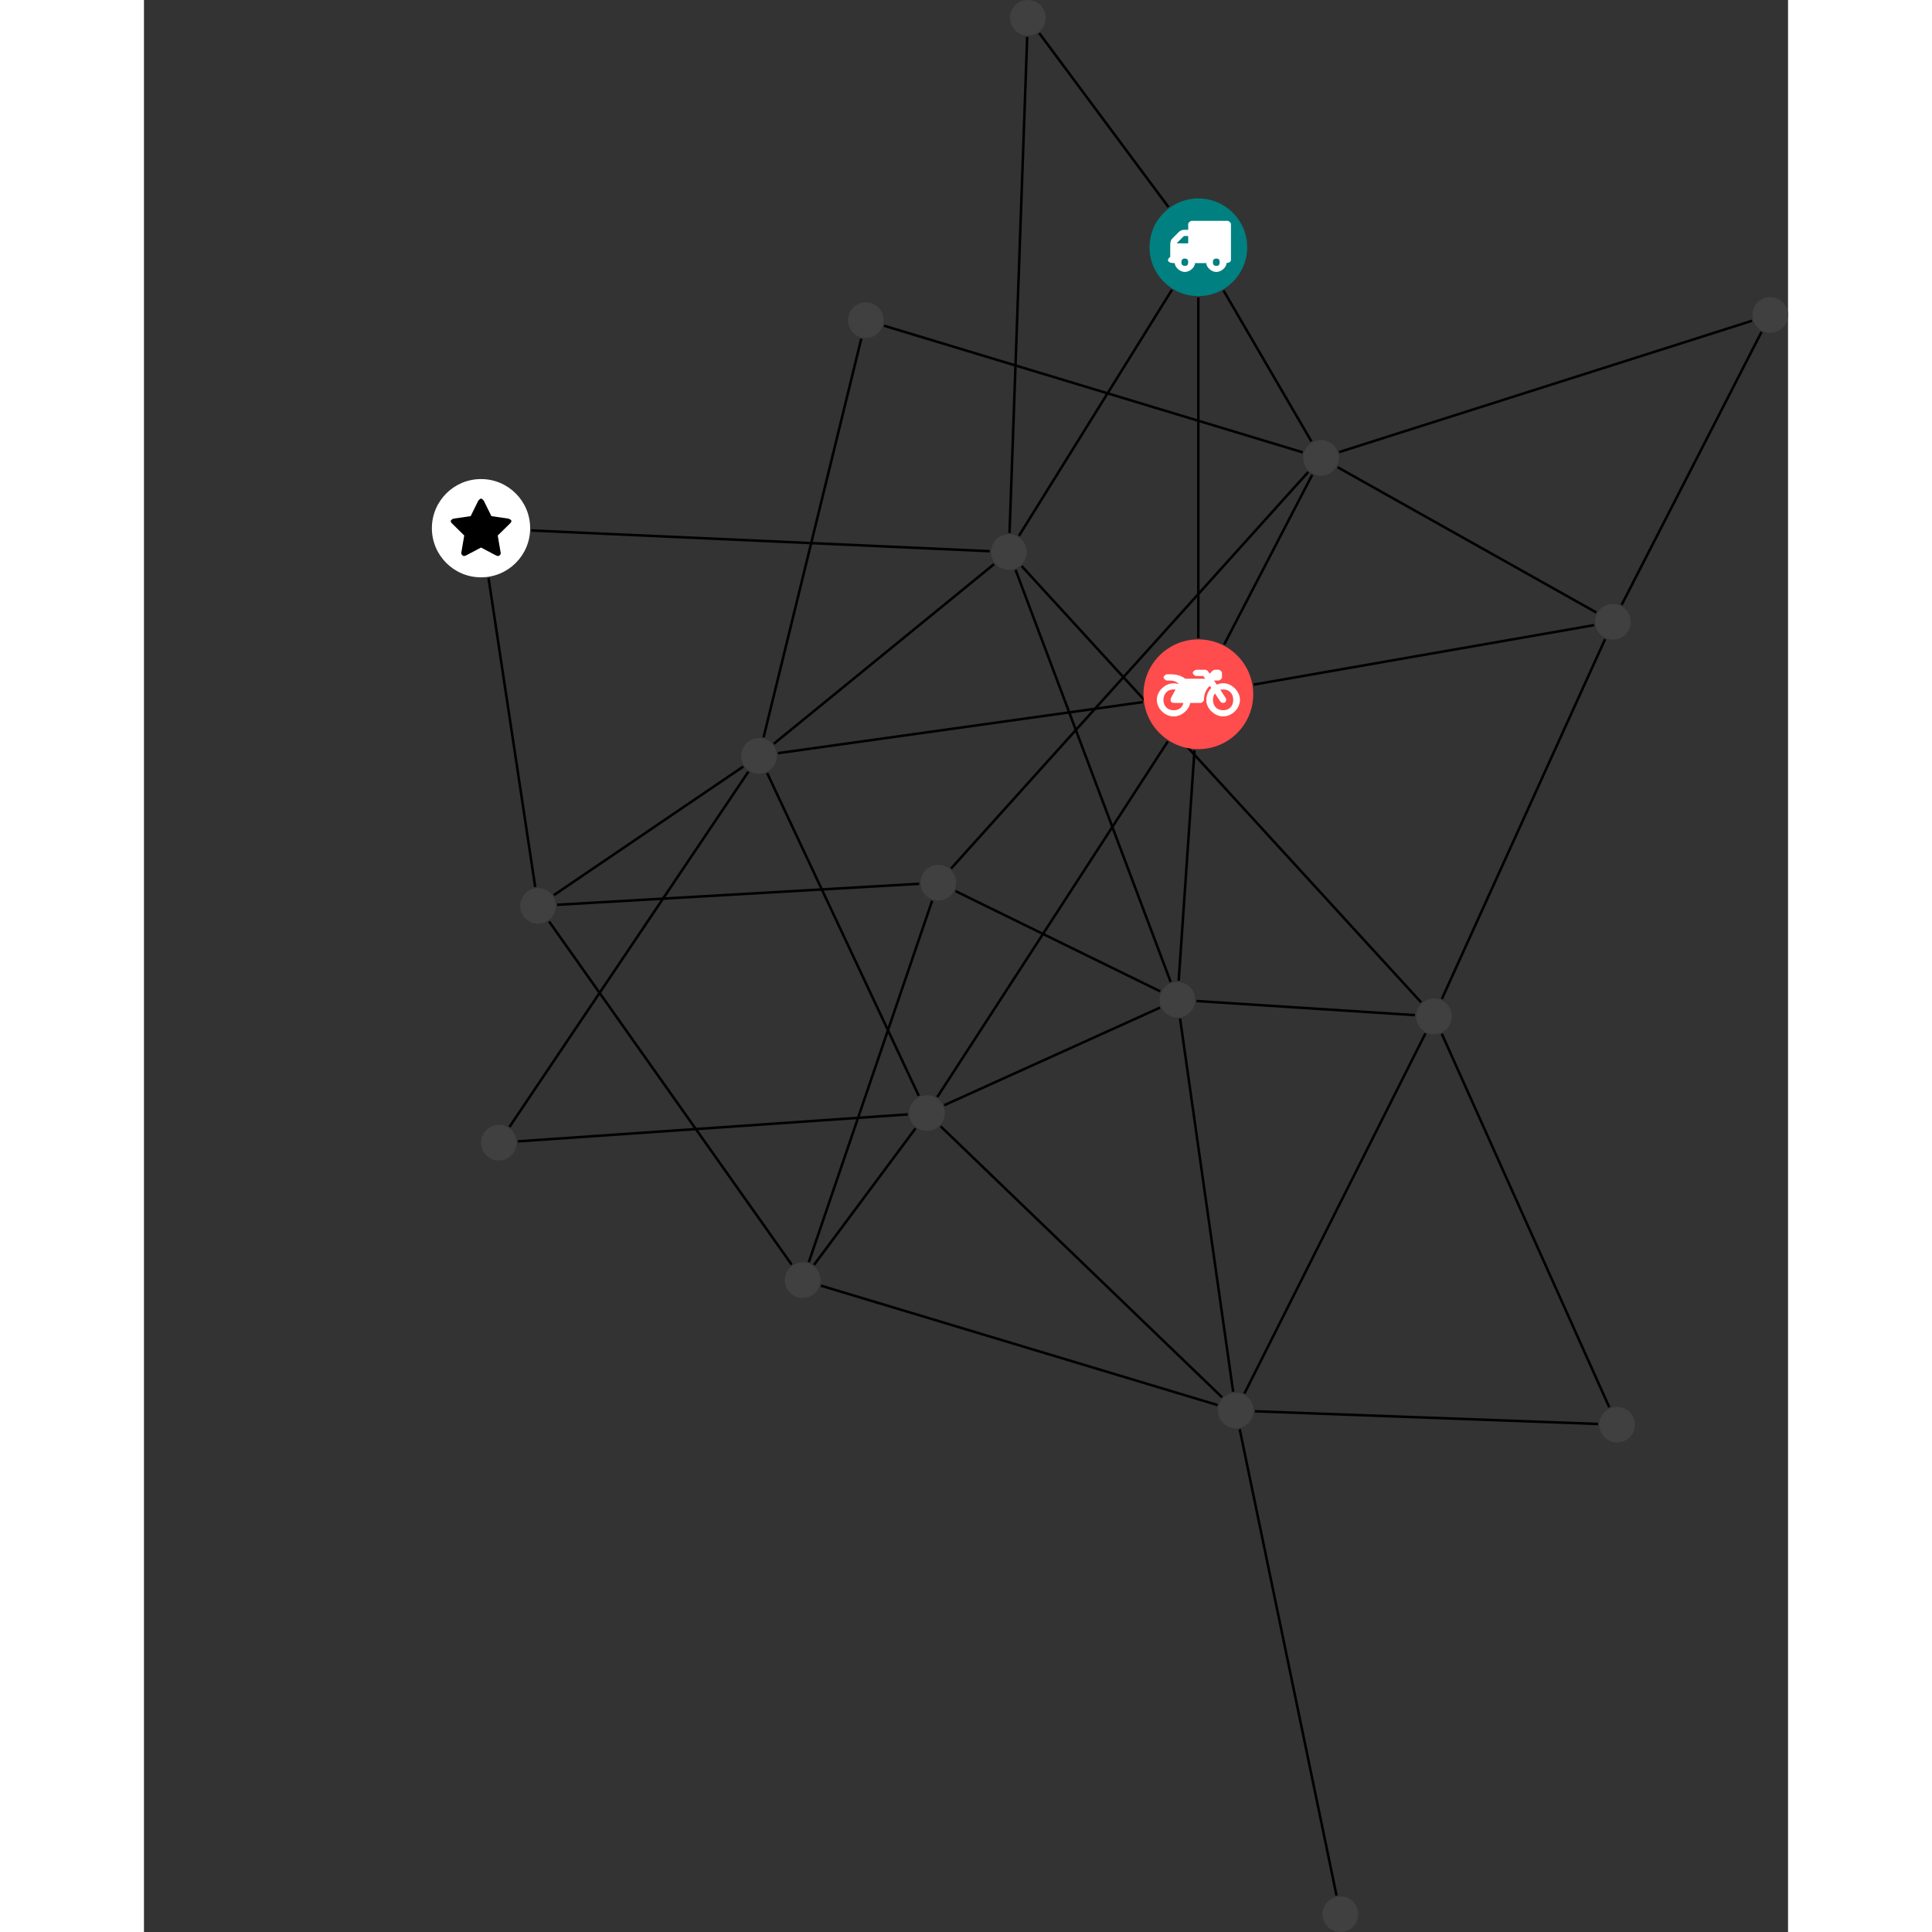 <?xml version="1.0" encoding="UTF-8"?>
<svg xmlns="http://www.w3.org/2000/svg" xmlns:xlink="http://www.w3.org/1999/xlink" width="305.711pt" height="305.711pt" viewBox="-45.559 0.000 260.151 305.711" version="1.1">
<rect x="-45.559" y="0.000" width="260.151" height="305.711" fill="#333333" stroke="none"/>
<defs>
<g>
<symbol overflow="visible" id="glyph0-0">
<path style="stroke:none;" d="M 1.422 -0.75 L 1.422 -7.922 L 3.562 -7.922 L 3.562 -0.891 L 1.422 -0.891 Z M 0.625 0 L 4.531 0 L 4.531 -8.812 L 0.438 -8.812 L 0.438 0 Z M 0.625 0 "/>
</symbol>
<symbol overflow="visible" id="glyph0-1">
<path style="stroke:none;" d="M 3.375 -0.844 C 3.375 -0.453 3.234 -0.266 2.844 -0.266 C 2.469 -0.266 2.297 -0.453 2.297 -0.844 C 2.297 -1.219 2.469 -1.422 2.844 -1.422 C 3.234 -1.422 3.375 -1.219 3.375 -0.844 Z M 1.594 -3.688 L 1.594 -3.859 C 1.594 -3.875 1.578 -3.875 1.594 -3.891 L 2.688 -4.969 C 2.703 -5 2.656 -4.984 2.688 -4.984 L 3.375 -4.984 L 3.375 -3.828 L 1.594 -3.828 Z M 8.359 -0.844 C 8.359 -0.453 8.219 -0.266 7.828 -0.266 C 7.453 -0.266 7.281 -0.453 7.281 -0.844 C 7.281 -1.219 7.453 -1.422 7.828 -1.422 C 8.219 -1.422 8.359 -1.219 8.359 -0.844 Z M 10.141 -6.891 C 10.141 -7.094 9.812 -7.391 9.609 -7.391 L 3.922 -7.391 C 3.719 -7.391 3.375 -7.094 3.375 -6.891 L 3.375 -5.969 L 2.672 -5.969 C 2.469 -5.969 2.078 -5.812 1.938 -5.672 L 0.844 -4.578 C 0.531 -4.266 0.531 -3.734 0.531 -3.328 L 0.531 -1.688 C 0.516 -1.688 0.172 -1.391 0.172 -1.203 C 0.172 -0.781 0.781 -0.703 1.062 -0.703 L 1.25 -0.703 C 1.25 -0.047 2.062 0.703 2.844 0.703 C 3.641 0.703 4.453 -0.047 4.453 -0.703 L 6.234 -0.703 C 6.234 -0.047 7.047 0.703 7.828 0.703 C 8.625 0.703 9.438 -0.047 9.438 -0.703 C 9.547 -0.703 10.141 -0.781 10.141 -1.203 Z M 10.141 -6.891 "/>
</symbol>
<symbol overflow="visible" id="glyph0-2">
<path style="stroke:none;" d="M 12.969 -2.906 C 12.844 -3.984 11.859 -5.016 10.781 -5.219 C 10.234 -5.328 9.703 -5.219 9.328 -5.031 L 8.875 -5.688 L 9.609 -5.688 C 9.812 -5.688 10.141 -5.984 10.141 -6.188 L 10.141 -6.891 C 10.141 -7.094 9.812 -7.391 9.609 -7.391 L 9.047 -7.391 C 8.969 -7.391 8.734 -7.312 8.656 -7.25 L 8.188 -6.766 L 7.891 -7.203 C 7.828 -7.281 7.594 -7.391 7.484 -7.391 L 6.078 -7.391 C 5.906 -7.391 5.547 -7.125 5.516 -6.953 C 5.484 -6.734 5.828 -6.406 6.047 -6.406 L 7.188 -6.406 L 7.484 -5.969 L 4.344 -5.969 C 4.141 -6.125 3.375 -6.672 2.141 -6.672 L 1.422 -6.672 C 1.219 -6.672 0.891 -6.375 0.891 -6.188 C 0.891 -5.984 1.219 -5.688 1.422 -5.688 L 1.781 -5.688 C 2.484 -5.688 2.906 -5.516 3.281 -5.188 L 3.25 -5.141 C 3.078 -5.188 2.797 -5.25 2.5 -5.25 C 1.109 -5.25 -0.172 -4 -0.172 -2.625 C -0.172 -1.25 1.109 0 2.5 0 C 3.75 0 4.953 -1.062 5.109 -2.141 L 6.766 -2.141 C 6.969 -2.141 7.281 -2.438 7.281 -2.625 C 7.281 -3.609 7.688 -4.391 8.219 -4.844 L 8.453 -4.5 C 7.969 -4.062 7.578 -3.203 7.672 -2.359 C 7.781 -1.172 8.969 -0.094 10.141 -0.016 C 11.703 0.094 13.156 -1.344 12.969 -2.906 Z M 2.5 -0.984 C 1.516 -0.984 0.875 -1.641 0.875 -2.625 C 0.875 -3.594 1.516 -4.281 2.5 -4.281 C 2.672 -4.281 2.844 -4.234 2.781 -4.25 L 2.047 -2.891 C 2 -2.781 2 -2.469 2.047 -2.359 C 2.125 -2.25 2.375 -2.141 2.5 -2.141 L 4.031 -2.141 C 3.891 -1.453 3.344 -0.984 2.5 -0.984 Z M 10.328 -0.984 C 9.344 -0.984 8.719 -1.641 8.719 -2.625 C 8.719 -3.109 8.859 -3.469 9.031 -3.641 L 9.906 -2.328 C 9.969 -2.219 10.203 -2.141 10.328 -2.141 C 10.391 -2.141 10.594 -2.188 10.641 -2.234 C 10.812 -2.344 10.844 -2.75 10.734 -2.922 L 9.875 -4.219 C 9.859 -4.219 10.094 -4.281 10.328 -4.281 C 11.297 -4.281 11.922 -3.594 11.922 -2.625 C 11.922 -1.641 11.297 -0.984 10.328 -0.984 Z M 10.328 -0.984 "/>
</symbol>
<symbol overflow="visible" id="glyph0-3">
<path style="stroke:none;" d="M 9.438 -5.078 C 9.438 -5.25 9.078 -5.453 8.938 -5.469 L 6.266 -5.859 L 5.078 -8.266 C 5.031 -8.375 4.75 -8.641 4.625 -8.641 C 4.5 -8.641 4.234 -8.375 4.172 -8.266 L 2.984 -5.859 L 0.312 -5.469 C 0.172 -5.453 -0.172 -5.25 -0.172 -5.078 C -0.172 -4.969 -0.062 -4.781 0.016 -4.719 L 1.969 -2.797 L 1.5 -0.062 C 1.5 -0.016 1.5 0.016 1.5 0.047 C 1.5 0.203 1.75 0.453 1.906 0.453 C 1.984 0.453 2.188 0.406 2.25 0.359 L 4.625 -0.891 L 7 0.359 C 7.062 0.406 7.266 0.453 7.344 0.453 C 7.5 0.453 7.75 0.203 7.75 0.047 C 7.75 0.016 7.75 -0.016 7.734 -0.062 L 7.266 -2.797 L 9.234 -4.719 C 9.297 -4.781 9.438 -4.969 9.438 -5.078 Z M 9.438 -5.078 "/>
</symbol>
</g>
<clipPath id="clip1">
  <path d="M 182 46 L 214.594 46 L 214.594 102 L 182 102 Z M 182 46 "/>
</clipPath>
<clipPath id="clip2">
  <path d="M 122 220 L 149 220 L 149 305.711 L 122 305.711 Z M 122 220 "/>
</clipPath>
<clipPath id="clip3">
  <path d="M 137 45 L 214.594 45 L 214.594 78 L 137 78 Z M 137 45 "/>
</clipPath>
<clipPath id="clip4">
  <path d="M 140 300 L 147 300 L 147 305.711 L 140 305.711 Z M 140 300 "/>
</clipPath>
<clipPath id="clip5">
  <path d="M 208 47 L 214.594 47 L 214.594 53 L 208 53 Z M 208 47 "/>
</clipPath>
</defs>
<g id="surface1">
<path style="fill:none;stroke-width:0.399;stroke-linecap:butt;stroke-linejoin:miter;stroke:rgb(0%,0%,0%);stroke-opacity:1;stroke-miterlimit:10;" d="M -0.002 -7.929 L -0.002 -61.843 " transform="matrix(1,0,0,-1,121.283,39.13)"/>
<path style="fill:none;stroke-width:0.399;stroke-linecap:butt;stroke-linejoin:miter;stroke:rgb(0%,0%,0%);stroke-opacity:1;stroke-miterlimit:10;" d="M -4.728 6.364 L -25.178 33.888 " transform="matrix(1,0,0,-1,121.283,39.13)"/>
<path style="fill:none;stroke-width:0.399;stroke-linecap:butt;stroke-linejoin:miter;stroke:rgb(0%,0%,0%);stroke-opacity:1;stroke-miterlimit:10;" d="M -4.185 -6.733 L -28.392 -45.663 " transform="matrix(1,0,0,-1,121.283,39.13)"/>
<path style="fill:none;stroke-width:0.399;stroke-linecap:butt;stroke-linejoin:miter;stroke:rgb(0%,0%,0%);stroke-opacity:1;stroke-miterlimit:10;" d="M 3.99 -6.85 L 17.889 -30.714 " transform="matrix(1,0,0,-1,121.283,39.13)"/>
<path style="fill:none;stroke-width:0.399;stroke-linecap:butt;stroke-linejoin:miter;stroke:rgb(0%,0%,0%);stroke-opacity:1;stroke-miterlimit:10;" d="M 62.631 -59.784 L 8.756 -69.198 " transform="matrix(1,0,0,-1,121.283,39.13)"/>
<g clip-path="url(#clip1)" clip-rule="nonzero">
<path style="fill:none;stroke-width:0.399;stroke-linecap:butt;stroke-linejoin:miter;stroke:rgb(0%,0%,0%);stroke-opacity:1;stroke-miterlimit:10;" d="M 66.979 -56.577 L 89.115 -13.393 " transform="matrix(1,0,0,-1,121.283,39.13)"/>
</g>
<path style="fill:none;stroke-width:0.399;stroke-linecap:butt;stroke-linejoin:miter;stroke:rgb(0%,0%,0%);stroke-opacity:1;stroke-miterlimit:10;" d="M 62.971 -57.788 L 22.037 -34.8 " transform="matrix(1,0,0,-1,121.283,39.13)"/>
<path style="fill:none;stroke-width:0.399;stroke-linecap:butt;stroke-linejoin:miter;stroke:rgb(0%,0%,0%);stroke-opacity:1;stroke-miterlimit:10;" d="M 64.358 -62.011 L 38.529 -118.948 " transform="matrix(1,0,0,-1,121.283,39.13)"/>
<path style="fill:none;stroke-width:0.399;stroke-linecap:butt;stroke-linejoin:miter;stroke:rgb(0%,0%,0%);stroke-opacity:1;stroke-miterlimit:10;" d="M -53.338 -14.468 L -68.795 -77.538 " transform="matrix(1,0,0,-1,121.283,39.13)"/>
<path style="fill:none;stroke-width:0.399;stroke-linecap:butt;stroke-linejoin:miter;stroke:rgb(0%,0%,0%);stroke-opacity:1;stroke-miterlimit:10;" d="M -49.732 -12.409 L 16.518 -32.448 " transform="matrix(1,0,0,-1,121.283,39.13)"/>
<path style="fill:none;stroke-width:0.399;stroke-linecap:butt;stroke-linejoin:miter;stroke:rgb(0%,0%,0%);stroke-opacity:1;stroke-miterlimit:10;" d="M -4.834 -78.186 L -41.314 -134.464 " transform="matrix(1,0,0,-1,121.283,39.13)"/>
<path style="fill:none;stroke-width:0.399;stroke-linecap:butt;stroke-linejoin:miter;stroke:rgb(0%,0%,0%);stroke-opacity:1;stroke-miterlimit:10;" d="M -8.803 -71.964 L -66.525 -80.05 " transform="matrix(1,0,0,-1,121.283,39.13)"/>
<path style="fill:none;stroke-width:0.399;stroke-linecap:butt;stroke-linejoin:miter;stroke:rgb(0%,0%,0%);stroke-opacity:1;stroke-miterlimit:10;" d="M 4.092 -62.839 L 18.018 -35.999 " transform="matrix(1,0,0,-1,121.283,39.13)"/>
<path style="fill:none;stroke-width:0.399;stroke-linecap:butt;stroke-linejoin:miter;stroke:rgb(0%,0%,0%);stroke-opacity:1;stroke-miterlimit:10;" d="M -0.607 -79.597 L -3.111 -116.058 " transform="matrix(1,0,0,-1,121.283,39.13)"/>
<g clip-path="url(#clip2)" clip-rule="nonzero">
<path style="fill:none;stroke-width:0.399;stroke-linecap:butt;stroke-linejoin:miter;stroke:rgb(0%,0%,0%);stroke-opacity:1;stroke-miterlimit:10;" d="M 6.545 -187.026 L 21.865 -260.811 " transform="matrix(1,0,0,-1,121.283,39.13)"/>
</g>
<path style="fill:none;stroke-width:0.399;stroke-linecap:butt;stroke-linejoin:miter;stroke:rgb(0%,0%,0%);stroke-opacity:1;stroke-miterlimit:10;" d="M 3.041 -183.202 L -59.721 -164.308 " transform="matrix(1,0,0,-1,121.283,39.13)"/>
<path style="fill:none;stroke-width:0.399;stroke-linecap:butt;stroke-linejoin:miter;stroke:rgb(0%,0%,0%);stroke-opacity:1;stroke-miterlimit:10;" d="M 3.756 -181.979 L -40.783 -139.089 " transform="matrix(1,0,0,-1,121.283,39.13)"/>
<path style="fill:none;stroke-width:0.399;stroke-linecap:butt;stroke-linejoin:miter;stroke:rgb(0%,0%,0%);stroke-opacity:1;stroke-miterlimit:10;" d="M 5.506 -181.085 L -2.892 -122.054 " transform="matrix(1,0,0,-1,121.283,39.13)"/>
<path style="fill:none;stroke-width:0.399;stroke-linecap:butt;stroke-linejoin:miter;stroke:rgb(0%,0%,0%);stroke-opacity:1;stroke-miterlimit:10;" d="M 7.287 -181.374 L 35.928 -124.393 " transform="matrix(1,0,0,-1,121.283,39.13)"/>
<path style="fill:none;stroke-width:0.399;stroke-linecap:butt;stroke-linejoin:miter;stroke:rgb(0%,0%,0%);stroke-opacity:1;stroke-miterlimit:10;" d="M 8.947 -184.183 L 63.244 -186.194 " transform="matrix(1,0,0,-1,121.283,39.13)"/>
<path style="fill:none;stroke-width:0.399;stroke-linecap:butt;stroke-linejoin:miter;stroke:rgb(0%,0%,0%);stroke-opacity:1;stroke-miterlimit:10;" d="M -27.084 33.298 L -29.877 -45.21 " transform="matrix(1,0,0,-1,121.283,39.13)"/>
<path style="fill:none;stroke-width:0.399;stroke-linecap:butt;stroke-linejoin:miter;stroke:rgb(0%,0%,0%);stroke-opacity:1;stroke-miterlimit:10;" d="M -112.318 -52.339 L -104.931 -101.225 " transform="matrix(1,0,0,-1,121.283,39.13)"/>
<path style="fill:none;stroke-width:0.399;stroke-linecap:butt;stroke-linejoin:miter;stroke:rgb(0%,0%,0%);stroke-opacity:1;stroke-miterlimit:10;" d="M -105.541 -44.811 L -32.998 -48.089 " transform="matrix(1,0,0,-1,121.283,39.13)"/>
<path style="fill:none;stroke-width:0.399;stroke-linecap:butt;stroke-linejoin:miter;stroke:rgb(0%,0%,0%);stroke-opacity:1;stroke-miterlimit:10;" d="M -102.74 -106.675 L -64.353 -160.975 " transform="matrix(1,0,0,-1,121.283,39.13)"/>
<path style="fill:none;stroke-width:0.399;stroke-linecap:butt;stroke-linejoin:miter;stroke:rgb(0%,0%,0%);stroke-opacity:1;stroke-miterlimit:10;" d="M -101.986 -102.515 L -72.01 -82.163 " transform="matrix(1,0,0,-1,121.283,39.13)"/>
<path style="fill:none;stroke-width:0.399;stroke-linecap:butt;stroke-linejoin:miter;stroke:rgb(0%,0%,0%);stroke-opacity:1;stroke-miterlimit:10;" d="M -101.467 -104.038 L -44.162 -100.714 " transform="matrix(1,0,0,-1,121.283,39.13)"/>
<path style="fill:none;stroke-width:0.399;stroke-linecap:butt;stroke-linejoin:miter;stroke:rgb(0%,0%,0%);stroke-opacity:1;stroke-miterlimit:10;" d="M -60.81 -161.015 L -44.756 -139.417 " transform="matrix(1,0,0,-1,121.283,39.13)"/>
<path style="fill:none;stroke-width:0.399;stroke-linecap:butt;stroke-linejoin:miter;stroke:rgb(0%,0%,0%);stroke-opacity:1;stroke-miterlimit:10;" d="M -61.638 -160.581 L -42.123 -103.397 " transform="matrix(1,0,0,-1,121.283,39.13)"/>
<path style="fill:none;stroke-width:0.399;stroke-linecap:butt;stroke-linejoin:miter;stroke:rgb(0%,0%,0%);stroke-opacity:1;stroke-miterlimit:10;" d="M -44.24 -134.265 L -68.228 -83.202 " transform="matrix(1,0,0,-1,121.283,39.13)"/>
<path style="fill:none;stroke-width:0.399;stroke-linecap:butt;stroke-linejoin:miter;stroke:rgb(0%,0%,0%);stroke-opacity:1;stroke-miterlimit:10;" d="M -45.967 -137.206 L -107.678 -141.475 " transform="matrix(1,0,0,-1,121.283,39.13)"/>
<path style="fill:none;stroke-width:0.399;stroke-linecap:butt;stroke-linejoin:miter;stroke:rgb(0%,0%,0%);stroke-opacity:1;stroke-miterlimit:10;" d="M -40.205 -135.753 L -6.068 -120.311 " transform="matrix(1,0,0,-1,121.283,39.13)"/>
<g clip-path="url(#clip3)" clip-rule="nonzero">
<path style="fill:none;stroke-width:0.399;stroke-linecap:butt;stroke-linejoin:miter;stroke:rgb(0%,0%,0%);stroke-opacity:1;stroke-miterlimit:10;" d="M 87.615 -11.624 L 22.283 -32.405 " transform="matrix(1,0,0,-1,121.283,39.13)"/>
</g>
<path style="fill:none;stroke-width:0.399;stroke-linecap:butt;stroke-linejoin:miter;stroke:rgb(0%,0%,0%);stroke-opacity:1;stroke-miterlimit:10;" d="M -32.322 -50.132 L -67.174 -78.561 " transform="matrix(1,0,0,-1,121.283,39.13)"/>
<path style="fill:none;stroke-width:0.399;stroke-linecap:butt;stroke-linejoin:miter;stroke:rgb(0%,0%,0%);stroke-opacity:1;stroke-miterlimit:10;" d="M -28.92 -51.05 L -4.381 -116.245 " transform="matrix(1,0,0,-1,121.283,39.13)"/>
<path style="fill:none;stroke-width:0.399;stroke-linecap:butt;stroke-linejoin:miter;stroke:rgb(0%,0%,0%);stroke-opacity:1;stroke-miterlimit:10;" d="M -27.947 -50.452 L 35.244 -119.472 " transform="matrix(1,0,0,-1,121.283,39.13)"/>
<path style="fill:none;stroke-width:0.399;stroke-linecap:butt;stroke-linejoin:miter;stroke:rgb(0%,0%,0%);stroke-opacity:1;stroke-miterlimit:10;" d="M -71.197 -82.975 L -109.006 -139.183 " transform="matrix(1,0,0,-1,121.283,39.13)"/>
<path style="fill:none;stroke-width:0.399;stroke-linecap:butt;stroke-linejoin:miter;stroke:rgb(0%,0%,0%);stroke-opacity:1;stroke-miterlimit:10;" d="M 17.385 -35.561 L -39.127 -98.3 " transform="matrix(1,0,0,-1,121.283,39.13)"/>
<path style="fill:none;stroke-width:0.399;stroke-linecap:butt;stroke-linejoin:miter;stroke:rgb(0%,0%,0%);stroke-opacity:1;stroke-miterlimit:10;" d="M -6.029 -117.741 L -38.439 -101.866 " transform="matrix(1,0,0,-1,121.283,39.13)"/>
<path style="fill:none;stroke-width:0.399;stroke-linecap:butt;stroke-linejoin:miter;stroke:rgb(0%,0%,0%);stroke-opacity:1;stroke-miterlimit:10;" d="M -0.306 -119.265 L 34.272 -121.503 " transform="matrix(1,0,0,-1,121.283,39.13)"/>
<path style="fill:none;stroke-width:0.399;stroke-linecap:butt;stroke-linejoin:miter;stroke:rgb(0%,0%,0%);stroke-opacity:1;stroke-miterlimit:10;" d="M 38.518 -124.452 L 65.026 -183.554 " transform="matrix(1,0,0,-1,121.283,39.13)"/>
<path style=" stroke:none;fill-rule:nonzero;fill:rgb(0%,50%,50%);fill-opacity:1;" d="M 129.012 39.129 C 129.012 34.863 125.551 31.402 121.281 31.402 C 117.016 31.402 113.555 34.863 113.555 39.129 C 113.555 43.398 117.016 46.859 121.281 46.859 C 125.551 46.859 129.012 43.398 129.012 39.129 Z M 129.012 39.129 "/>
<g style="fill:rgb(100%,100%,100%);fill-opacity:1;">
  <use xlink:href="#glyph0-1" x="116.302" y="42.333"/>
</g>
<path style=" stroke:none;fill-rule:nonzero;fill:rgb(25%,25%,25%);fill-opacity:1;" d="M 189.703 98.395 C 189.703 96.836 188.441 95.574 186.887 95.574 C 185.328 95.574 184.066 96.836 184.066 98.395 C 184.066 99.949 185.328 101.211 186.887 101.211 C 188.441 101.211 189.703 99.949 189.703 98.395 Z M 189.703 98.395 "/>
<path style=" stroke:none;fill-rule:nonzero;fill:rgb(25%,25%,25%);fill-opacity:1;" d="M 71.48 50.664 C 71.48 49.109 70.219 47.848 68.664 47.848 C 67.109 47.848 65.848 49.109 65.848 50.664 C 65.848 52.223 67.109 53.484 68.664 53.484 C 70.219 53.484 71.48 52.223 71.48 50.664 Z M 71.48 50.664 "/>
<path style=" stroke:none;fill-rule:nonzero;fill:rgb(100%,29.999%,29.999%);fill-opacity:1;" d="M 129.969 109.859 C 129.969 105.059 126.082 101.172 121.281 101.172 C 116.484 101.172 112.598 105.059 112.598 109.859 C 112.598 114.656 116.484 118.543 121.281 118.543 C 126.082 118.543 129.969 114.656 129.969 109.859 Z M 129.969 109.859 "/>
<g style="fill:rgb(100%,100%,100%);fill-opacity:1;">
  <use xlink:href="#glyph0-2" x="114.882" y="113.37"/>
</g>
<path style=" stroke:none;fill-rule:nonzero;fill:rgb(25%,25%,25%);fill-opacity:1;" d="M 130.031 223.199 C 130.031 221.641 128.77 220.379 127.215 220.379 C 125.656 220.379 124.395 221.641 124.395 223.199 C 124.395 224.754 125.656 226.016 127.215 226.016 C 128.77 226.016 130.031 224.754 130.031 223.199 Z M 130.031 223.199 "/>
<path style=" stroke:none;fill-rule:nonzero;fill:rgb(25%,25%,25%);fill-opacity:1;" d="M 97.125 2.816 C 97.125 1.262 95.863 0 94.309 0 C 92.75 0 91.488 1.262 91.488 2.816 C 91.488 4.375 92.75 5.637 94.309 5.637 C 95.863 5.637 97.125 4.375 97.125 2.816 Z M 97.125 2.816 "/>
<g clip-path="url(#clip4)" clip-rule="nonzero">
<path style=" stroke:none;fill-rule:nonzero;fill:rgb(25%,25%,25%);fill-opacity:1;" d="M 146.578 302.895 C 146.578 301.336 145.316 300.074 143.762 300.074 C 142.203 300.074 140.941 301.336 140.941 302.895 C 140.941 304.449 142.203 305.711 143.762 305.711 C 145.316 305.711 146.578 304.449 146.578 302.895 Z M 146.578 302.895 "/>
</g>
<path style=" stroke:none;fill-rule:nonzero;fill:rgb(100%,100%,100%);fill-opacity:1;" d="M 15.551 83.582 C 15.551 79.285 12.07 75.805 7.773 75.805 C 3.48 75.805 0 79.285 0 83.582 C 0 87.875 3.48 91.355 7.773 91.355 C 12.07 91.355 15.551 87.875 15.551 83.582 Z M 15.551 83.582 "/>
<g style="fill:rgb(0%,0%,0%);fill-opacity:1;">
  <use xlink:href="#glyph0-3" x="3.153" y="87.531"/>
</g>
<path style=" stroke:none;fill-rule:nonzero;fill:rgb(25%,25%,25%);fill-opacity:1;" d="M 19.621 143.34 C 19.621 141.781 18.359 140.52 16.805 140.52 C 15.246 140.52 13.984 141.781 13.984 143.34 C 13.984 144.895 15.246 146.156 16.805 146.156 C 18.359 146.156 19.621 144.895 19.621 143.34 Z M 19.621 143.34 "/>
<path style=" stroke:none;fill-rule:nonzero;fill:rgb(25%,25%,25%);fill-opacity:1;" d="M 61.488 202.566 C 61.488 201.008 60.227 199.746 58.672 199.746 C 57.113 199.746 55.852 201.008 55.852 202.566 C 55.852 204.121 57.113 205.383 58.672 205.383 C 60.227 205.383 61.488 204.121 61.488 202.566 Z M 61.488 202.566 "/>
<path style=" stroke:none;fill-rule:nonzero;fill:rgb(25%,25%,25%);fill-opacity:1;" d="M 81.145 176.125 C 81.145 174.566 79.883 173.305 78.328 173.305 C 76.773 173.305 75.512 174.566 75.512 176.125 C 75.512 177.68 76.773 178.941 78.328 178.941 C 79.883 178.941 81.145 177.68 81.145 176.125 Z M 81.145 176.125 "/>
<g clip-path="url(#clip5)" clip-rule="nonzero">
<path style=" stroke:none;fill-rule:nonzero;fill:rgb(25%,25%,25%);fill-opacity:1;" d="M 214.594 49.84 C 214.594 48.281 213.332 47.02 211.773 47.02 C 210.219 47.02 208.957 48.281 208.957 49.84 C 208.957 51.395 210.219 52.656 211.773 52.656 C 213.332 52.656 214.594 51.395 214.594 49.84 Z M 214.594 49.84 "/>
</g>
<path style=" stroke:none;fill-rule:nonzero;fill:rgb(25%,25%,25%);fill-opacity:1;" d="M 94.117 87.355 C 94.117 85.797 92.855 84.535 91.301 84.535 C 89.742 84.535 88.48 85.797 88.48 87.355 C 88.48 88.91 89.742 90.172 91.301 90.172 C 92.855 90.172 94.117 88.91 94.117 87.355 Z M 94.117 87.355 "/>
<path style=" stroke:none;fill-rule:nonzero;fill:rgb(25%,25%,25%);fill-opacity:1;" d="M 54.59 119.598 C 54.59 118.043 53.328 116.781 51.77 116.781 C 50.215 116.781 48.953 118.043 48.953 119.598 C 48.953 121.156 50.215 122.418 51.77 122.418 C 53.328 122.418 54.59 121.156 54.59 119.598 Z M 54.59 119.598 "/>
<path style=" stroke:none;fill-rule:nonzero;fill:rgb(25%,25%,25%);fill-opacity:1;" d="M 13.414 180.812 C 13.414 179.258 12.152 177.996 10.594 177.996 C 9.039 177.996 7.777 179.258 7.777 180.812 C 7.777 182.371 9.039 183.633 10.594 183.633 C 12.152 183.633 13.414 182.371 13.414 180.812 Z M 13.414 180.812 "/>
<path style=" stroke:none;fill-rule:nonzero;fill:rgb(25%,25%,25%);fill-opacity:1;" d="M 143.508 72.449 C 143.508 70.895 142.246 69.633 140.688 69.633 C 139.133 69.633 137.871 70.895 137.871 72.449 C 137.871 74.008 139.133 75.27 140.688 75.27 C 142.246 75.27 143.508 74.008 143.508 72.449 Z M 143.508 72.449 "/>
<path style=" stroke:none;fill-rule:nonzero;fill:rgb(25%,25%,25%);fill-opacity:1;" d="M 120.781 158.195 C 120.781 156.641 119.52 155.379 117.965 155.379 C 116.406 155.379 115.145 156.641 115.145 158.195 C 115.145 159.754 116.406 161.016 117.965 161.016 C 119.52 161.016 120.781 159.754 120.781 158.195 Z M 120.781 158.195 "/>
<path style=" stroke:none;fill-rule:nonzero;fill:rgb(25%,25%,25%);fill-opacity:1;" d="M 82.953 139.668 C 82.953 138.113 81.691 136.852 80.137 136.852 C 78.578 136.852 77.316 138.113 77.316 139.668 C 77.316 141.227 78.578 142.488 80.137 142.488 C 81.691 142.488 82.953 141.227 82.953 139.668 Z M 82.953 139.668 "/>
<path style=" stroke:none;fill-rule:nonzero;fill:rgb(25%,25%,25%);fill-opacity:1;" d="M 161.383 160.824 C 161.383 159.27 160.121 158.008 158.562 158.008 C 157.008 158.008 155.746 159.27 155.746 160.824 C 155.746 162.383 157.008 163.645 158.562 163.645 C 160.121 163.645 161.383 162.383 161.383 160.824 Z M 161.383 160.824 "/>
<path style=" stroke:none;fill-rule:nonzero;fill:rgb(25%,25%,25%);fill-opacity:1;" d="M 190.359 225.434 C 190.359 223.879 189.098 222.617 187.543 222.617 C 185.988 222.617 184.727 223.879 184.727 225.434 C 184.727 226.992 185.988 228.254 187.543 228.254 C 189.098 228.254 190.359 226.992 190.359 225.434 Z M 190.359 225.434 "/>
</g>
</svg>
